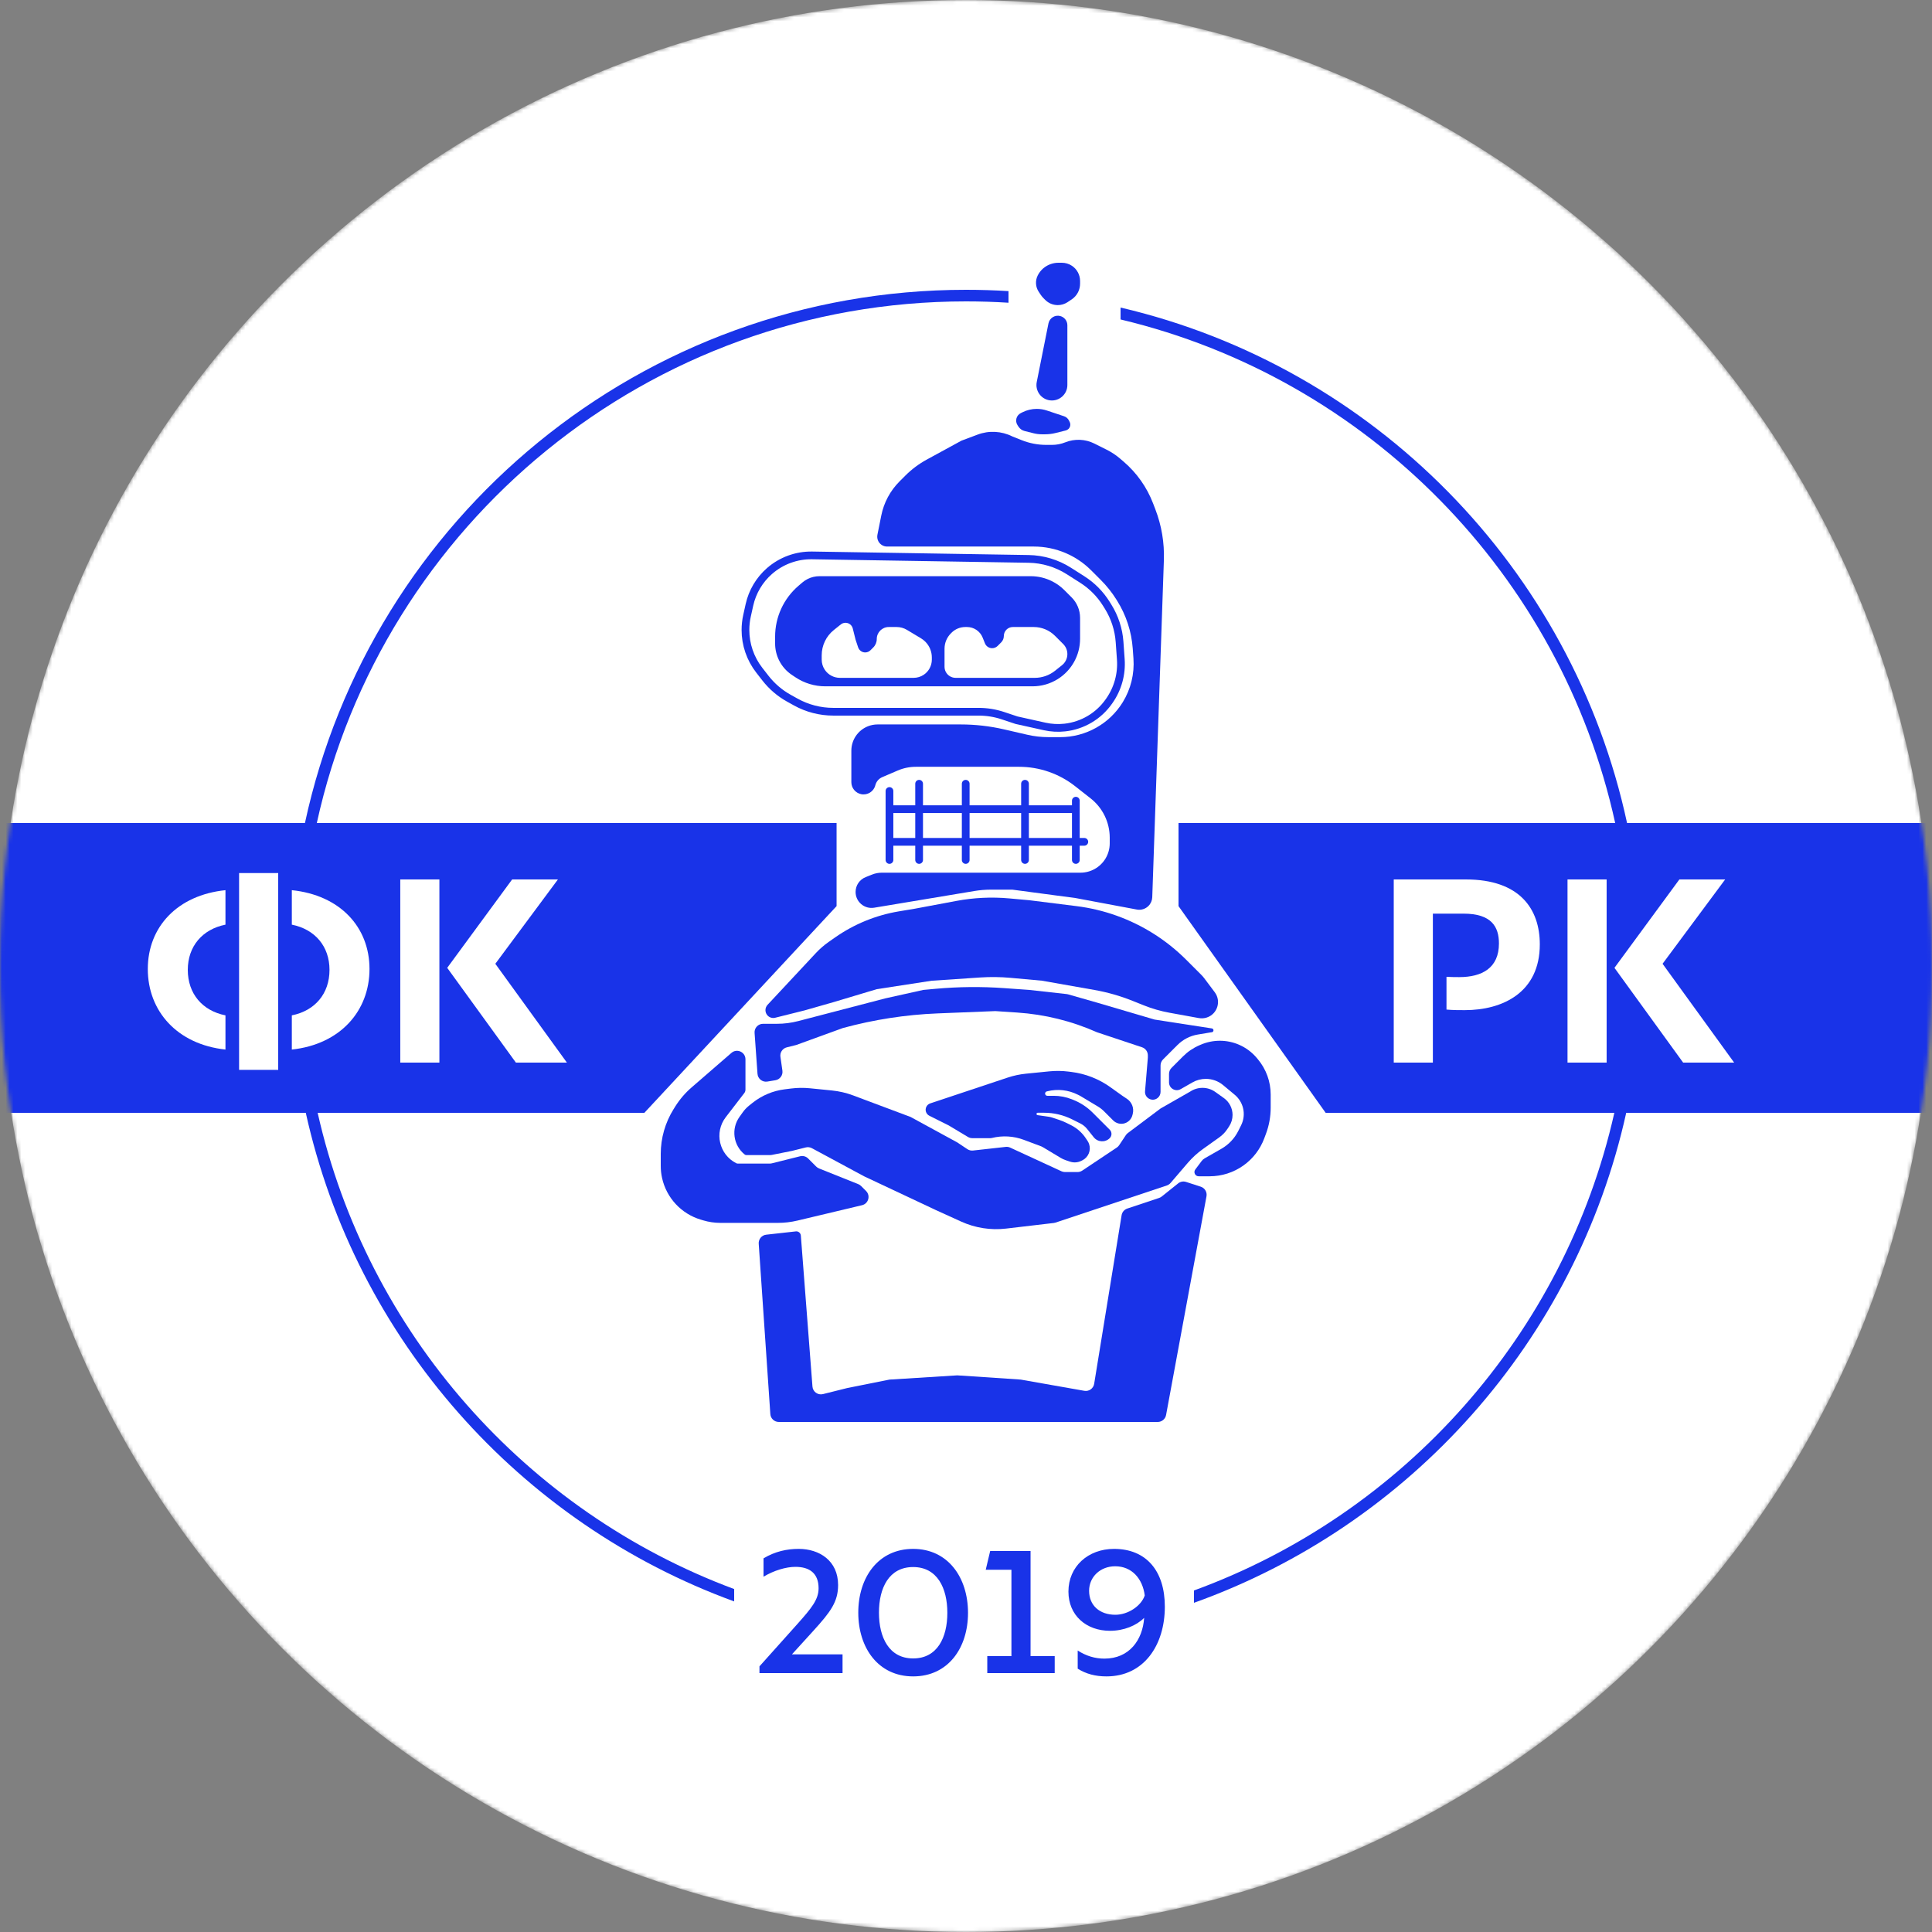 <svg width="500" height="500" viewBox="0 0 500 500" fill="none" xmlns="http://www.w3.org/2000/svg">
<rect x="0" y="0" width="500" height="500" fill="#808080" stroke="none"/>
<mask id="mask0_1_46" style="mask-type:alpha" maskUnits="userSpaceOnUse" x="0" y="0" width="500" height="500">
<circle cx="250" cy="250" r="250" fill="#D9D9D9"/>
</mask>
<g mask="url(#mask0_1_46)">
<circle cx="250" cy="250" r="250" fill="white"/>
<path d="M218.05 433H196.55V431.25L206.4 420.25C209.95 416.25 211.85 414 211.85 411.05C211.85 407.2 209.55 405.5 205.85 405.5C203.4 405.5 200.25 406.45 197.6 408.05V403.3C200.6 401.5 203.65 400.85 206.7 400.85C212.05 400.85 216.9 403.9 216.9 410.2C216.9 414.55 214.95 417.15 210.5 422.05L204.95 428.15H218.05V433ZM236.321 429.2C242.571 429.2 245.171 423.8 245.171 417.4C245.171 411 242.571 405.55 236.321 405.55C230.071 405.55 227.471 410.95 227.471 417.35C227.471 423.75 230.071 429.2 236.321 429.2ZM236.321 433.85C227.271 433.85 222.121 426.45 222.121 417.35C222.121 408.25 227.271 400.85 236.321 400.85C245.371 400.85 250.521 408.3 250.521 417.4C250.521 426.5 245.371 433.85 236.321 433.85ZM266.707 401.4V428.6H272.957V433H255.507V428.6H261.757V406.25H255.107L256.257 401.4H266.707ZM288.608 405.35C284.758 405.35 281.858 408.1 281.858 411.7C281.858 415.5 284.608 417.9 288.658 417.9C291.958 417.9 295.358 415.6 296.258 412.9C295.708 408.55 292.908 405.35 288.608 405.35ZM288.308 400.85C296.608 400.85 301.458 406.5 301.458 415.8C301.458 425.8 296.008 433.85 286.358 433.85C283.458 433.85 281.058 433.2 278.908 431.85V427.15C281.058 428.55 283.408 429.25 285.808 429.25C292.258 429.25 295.708 424.45 296.108 418.7C294.108 420.7 290.858 422.05 287.258 422.05C281.108 422.05 276.508 418.05 276.508 411.9C276.508 405.4 281.608 400.85 288.308 400.85Z" fill="#1933E8"/>
<path fill-rule="evenodd" clip-rule="evenodd" d="M250 75C253.695 75 257.362 75.115 261 75.34V78.346C257.363 78.117 253.695 78 250 78C167.709 78 98.916 135.79 81.99 213H78.919C95.897 134.12 166.045 75 250 75ZM79.137 288C92.116 346.617 134.489 394.184 190 414.444V411.245C136.151 391.2 95.055 344.951 82.212 288H79.137ZM417.788 288C404.866 345.303 363.34 391.771 309 411.614V414.805C365.002 394.754 407.807 346.969 420.863 288H417.788ZM421.081 213C406.886 147.05 355.524 94.913 290 79.592V82.675C353.864 97.886 403.917 148.711 418.011 213H421.081Z" fill="#1933E8"/>
<path fill-rule="evenodd" clip-rule="evenodd" d="M166.754 288L216.5 234.5V213H-22V288H166.754ZM343.085 288H505V213H305V234.5L343.085 288Z" fill="#D9D9D9" fill-opacity="0.5"/>
<path fill-rule="evenodd" clip-rule="evenodd" d="M166.754 288L216.5 234.5V213H-22V288H166.754ZM343.085 288H505V213H305V234.5L343.085 288Z" fill="#1933E8"/>
<path d="M374.35 261.275V252.8C375.625 252.875 376.825 252.875 377.65 252.875C383.5 252.875 387.925 250.55 387.925 244.175C387.925 239.9 386.05 236.45 378.775 236.45H370.825V275H360.7V227.6H379.375C393.325 227.6 398.5 235.25 398.5 244.4C398.5 256.85 388.9 261.425 379.075 261.425C377.65 261.425 376 261.425 374.35 261.275ZM415.796 227.6V275H405.671V227.6H415.796ZM435.596 275L417.821 250.475L434.621 227.6H446.471L430.271 249.425L448.796 275H435.596Z" fill="white"/>
<path d="M58.35 262.775V271.625C45.825 270.275 38.25 261.65 38.25 250.775C38.25 239.9 45.9 231.65 58.35 230.375V239.3C52.35 240.5 48.6 244.925 48.6 251C48.6 257.15 52.35 261.575 58.35 262.775ZM72 225.95V276.875H61.875V225.95H72ZM75.525 271.625V262.775C81.525 261.575 85.275 257.15 85.275 251C85.275 244.925 81.525 240.5 75.525 239.3V230.375C87.975 231.65 95.625 239.9 95.625 250.775C95.625 261.65 88.05 270.275 75.525 271.625ZM113.715 227.6V275H103.59V227.6H113.715ZM133.515 275L115.74 250.475L132.54 227.6H144.39L128.19 249.425L146.715 275H133.515Z" fill="white"/>
<path d="M228.07 133.429L227.077 138.394C226.966 138.95 227.043 139.528 227.297 140.035C227.729 140.899 228.612 141.445 229.578 141.445H267.542C270.384 141.445 273.196 142.022 275.808 143.141C278.262 144.193 280.492 145.703 282.38 147.591L284.898 150.109C286.425 151.636 287.774 153.331 288.918 155.162L289.124 155.491C291.457 159.224 292.841 163.472 293.154 167.862L293.337 170.421C293.62 174.389 292.652 178.345 290.567 181.732C287.11 187.35 280.985 190.773 274.387 190.773H271.344C269.495 190.773 267.651 190.563 265.848 190.147L259.859 188.765C256.172 187.914 252.4 187.484 248.616 187.484H227.117C226.253 187.484 225.397 187.649 224.596 187.97C222.018 189.001 220.328 191.497 220.328 194.273V202.439C220.328 203.942 221.404 205.238 222.877 205.533C224.509 205.86 226.127 204.85 226.53 203.235C226.767 202.29 227.431 201.509 228.327 201.126L232.333 199.409C233.815 198.774 235.41 198.446 237.022 198.446H263.735C268.992 198.446 274.096 200.212 278.23 203.459L282.254 206.622C285.374 209.073 287.196 212.821 287.196 216.789V218.27C287.196 219.644 286.822 220.992 286.115 222.171C284.745 224.454 282.278 225.851 279.615 225.851H228.213C227.349 225.851 226.494 226.016 225.692 226.336L224.021 227.005C222.453 227.632 221.425 229.151 221.425 230.84C221.425 233.393 223.717 235.335 226.235 234.915L252.156 230.595C253.59 230.356 255.041 230.236 256.494 230.236H261.983L278.426 232.428L294.221 235.39C295.313 235.594 296.435 235.247 297.22 234.462C297.823 233.859 298.174 233.051 298.203 232.199L301.211 144.964C301.366 140.471 300.615 135.994 299.001 131.798L298.405 130.248C296.804 126.085 294.192 122.386 290.806 119.483L289.894 118.701C288.83 117.789 287.658 117.012 286.405 116.385L283.218 114.791C280.867 113.616 278.126 113.502 275.687 114.478C274.6 114.913 273.44 115.136 272.27 115.136H270.753C268.581 115.136 266.428 114.722 264.411 113.915L261.983 112.944C259.187 111.546 255.936 111.375 253.009 112.473L248.829 114.04L239.842 118.942C237.805 120.053 235.938 121.45 234.298 123.09L232.803 124.585C230.387 127.001 228.74 130.078 228.07 133.429Z" fill="#1933E8"/>
<path d="M230.194 217.864H280.619M230.194 204.71V209.408M230.194 222.562V209.408M237.867 202.831V222.562M249.925 202.831V222.562M265.272 202.831V222.562M278.426 207.216V209.408M278.426 222.562V209.408M230.194 209.408H278.426" stroke="#1933E8" stroke-width="2" stroke-linecap="round" stroke-linejoin="round"/>
<path d="M263.618 110.463L263.343 110.05C262.621 108.967 263.012 107.497 264.176 106.915L264.625 106.69C265.771 106.117 267.036 105.818 268.317 105.818C269.204 105.818 270.086 105.962 270.928 106.242L272.945 106.915L275.385 107.728C275.929 107.909 276.378 108.299 276.634 108.811L276.829 109.202C277.128 109.8 277.011 110.522 276.538 110.995C276.339 111.194 276.09 111.335 275.816 111.404L273.198 112.058C272.302 112.282 271.382 112.396 270.459 112.396H269.652C268.927 112.396 268.205 112.307 267.502 112.131L265.152 111.543C264.524 111.386 263.977 111.001 263.618 110.463Z" fill="#1933E8"/>
<path d="M276.234 84.179V99.641C276.234 102.048 274.124 103.91 271.736 103.612C269.429 103.324 267.853 101.136 268.309 98.857L271.341 83.695C271.618 82.312 272.994 81.441 274.363 81.783C275.462 82.058 276.234 83.046 276.234 84.179Z" fill="#1933E8"/>
<path d="M277.347 77.489L276.293 78.192C275.54 78.694 274.655 78.962 273.749 78.962C272.533 78.962 271.366 78.479 270.506 77.618L270.064 77.177C269.793 76.906 269.55 76.609 269.337 76.29L268.824 75.52C267.983 74.259 267.883 72.644 268.561 71.289C269.263 69.885 270.493 68.817 271.982 68.321L272.02 68.309C272.633 68.104 273.275 68 273.921 68H274.806C275.737 68 276.647 68.276 277.422 68.792C278.734 69.667 279.523 71.14 279.523 72.717V73.424C279.523 74.182 279.346 74.93 279.007 75.609C278.626 76.369 278.054 77.018 277.347 77.489Z" fill="#1933E8"/>
<path d="M266.201 144.642L210.18 143.738C206.129 143.673 202.198 145.114 199.148 147.782C196.529 150.074 194.709 153.143 193.954 156.541L193.327 159.36C193.059 160.567 192.924 161.8 192.924 163.036C192.924 166.804 194.18 170.464 196.493 173.438L198.091 175.493C199.745 177.619 201.811 179.389 204.165 180.697L205.932 181.679C208.904 183.33 212.246 184.196 215.645 184.196H220.329H253.257C255.407 184.196 257.542 184.542 259.582 185.222L263.08 186.388L270.342 188.002C272.066 188.385 273.841 188.481 275.596 188.286C280.183 187.776 284.328 185.318 286.974 181.538L287.111 181.342C289.293 178.224 290.336 174.45 290.065 170.654L289.743 166.135C289.51 162.878 288.484 159.728 286.753 156.96L286.308 156.248C284.728 153.719 282.602 151.575 280.086 149.974L276.616 147.766C273.499 145.783 269.894 144.702 266.201 144.642Z" stroke="#1933E8" stroke-width="2"/>
<path fill-rule="evenodd" clip-rule="evenodd" d="M200.597 164.759C200.597 159.702 202.807 154.897 206.647 151.606L207.633 150.761C208.056 150.398 208.523 150.088 209.022 149.838V149.838C209.97 149.365 211.014 149.118 212.074 149.118H266.752C268.662 149.118 270.547 149.563 272.255 150.417V150.417C273.439 151.009 274.519 151.787 275.454 152.722L277.33 154.599V154.599C278.734 156.003 279.523 157.906 279.523 159.892V165.323C279.523 169.562 277.339 173.503 273.744 175.75V175.75C271.789 176.971 269.531 177.619 267.227 177.619H213.578C210.832 177.619 208.147 176.806 205.863 175.283L204.949 174.674C203.534 173.73 202.389 172.434 201.629 170.913V170.913C200.95 169.556 200.597 168.059 200.597 166.542V164.759ZM212.655 169.596C212.655 167.045 213.815 164.633 215.806 163.04L217.605 161.6C217.949 161.326 218.376 161.176 218.816 161.176V161.176C219.705 161.176 220.48 161.781 220.695 162.643L221.425 165.561L222.081 167.528C222.344 168.317 223.082 168.849 223.913 168.849V168.849C224.425 168.849 224.917 168.646 225.279 168.283L225.998 167.565C226.579 166.984 226.906 166.195 226.906 165.373V165.373C226.906 163.66 228.294 162.272 230.006 162.272H232.056C232.99 162.272 233.906 162.526 234.706 163.006L238.355 165.195C238.759 165.438 239.132 165.729 239.466 166.063V166.063C240.548 167.145 241.156 168.613 241.156 170.143V170.71C241.156 172.287 240.368 173.759 239.056 174.634V174.634C238.281 175.151 237.371 175.426 236.439 175.426H217.372C215.795 175.426 214.322 174.638 213.447 173.326V173.326C212.931 172.551 212.655 171.641 212.655 170.71V169.596ZM244.445 167.886C244.445 166.397 245.036 164.969 246.089 163.916L246.262 163.743C247.204 162.801 248.482 162.272 249.814 162.272H250.263C252.045 162.272 253.648 163.357 254.31 165.013L254.901 166.49C255.206 167.253 255.945 167.753 256.767 167.753V167.753C257.3 167.753 257.811 167.541 258.187 167.165L259.11 166.242C259.546 165.806 259.791 165.214 259.791 164.597V164.597C259.791 163.313 260.832 162.272 262.117 162.272H267.542C269.598 162.272 271.57 163.089 273.023 164.542L274.042 165.561L275.158 166.677C275.847 167.366 276.234 168.301 276.234 169.275V169.275C276.234 170.392 275.727 171.448 274.855 172.145L273.066 173.576C271.569 174.774 269.709 175.426 267.792 175.426H247.314C246.227 175.426 245.234 174.812 244.748 173.84V173.84C244.548 173.441 244.445 173.002 244.445 172.556V167.886Z" fill="#1933E8"/>
<path d="M211.151 246.645L198.642 260.048C197.898 260.845 197.92 262.088 198.691 262.859C199.193 263.362 199.923 263.564 200.612 263.392L208.27 261.477L215.944 259.285L226.906 255.996L241.156 253.804L253.669 252.97C256.285 252.795 258.91 252.827 261.521 253.064L269.657 253.804L283.206 256.195C286.588 256.792 289.899 257.735 293.087 259.01L296.044 260.193C298.179 261.047 300.393 261.684 302.655 262.095L310.249 263.476C310.946 263.603 311.665 263.552 312.337 263.328C315.068 262.417 316.105 259.099 314.378 256.795L311.632 253.135C311.419 252.85 311.186 252.581 310.934 252.33L306.997 248.393C301.899 243.294 295.732 239.392 288.941 236.966C285.595 235.771 282.129 234.946 278.603 234.506L266.368 232.976L261.226 232.509C256.638 232.092 252.013 232.311 247.485 233.16L236.771 235.169L232.637 235.858C226.699 236.847 221.057 239.153 216.126 242.605L214.461 243.77C213.26 244.611 212.151 245.574 211.151 246.645Z" fill="#1933E8"/>
<path d="M299.622 368H201.549C200.396 368 199.44 367.107 199.362 365.957L196.355 321.864C196.275 320.692 197.133 319.665 198.3 319.536L206.078 318.672C206.697 318.672 207.211 319.148 207.258 319.765L210.264 358.834C210.368 360.188 211.664 361.122 212.981 360.793L219.232 359.231L230.194 357.038L247.733 355.942L264.176 357.038L280.623 359.941C281.827 360.153 282.972 359.34 283.168 358.134L290.271 314.499C290.402 313.695 290.969 313.029 291.742 312.771L299.979 310.026C300.225 309.944 300.453 309.819 300.655 309.658L304.908 306.255C305.484 305.795 306.253 305.654 306.955 305.882L310.758 307.116C311.805 307.456 312.437 308.518 312.238 309.6L301.778 366.206C301.586 367.246 300.679 368 299.622 368Z" fill="#1933E8"/>
<path d="M298.804 263.862L313.623 266.153C314.235 266.247 314.166 267.151 313.546 267.151C313.518 267.151 313.491 267.153 313.463 267.158L309.986 267.737C307.996 268.069 306.161 269.013 304.735 270.439L300.992 274.182C300.581 274.593 300.35 275.151 300.35 275.732V282.589C300.35 283.221 300.052 283.817 299.546 284.197C298.159 285.237 296.193 284.15 296.337 282.422L297.062 273.728V273.116C297.062 272.172 296.458 271.334 295.562 271.036L283.907 267.151C277.381 264.25 270.395 262.523 263.269 262.048L257.599 261.67L242.639 262.268C234.369 262.599 226.121 263.877 218.136 266.055L206.078 270.439L203.611 271.056C202.522 271.328 201.814 272.381 201.973 273.493L202.487 277.088C202.655 278.267 201.851 279.365 200.677 279.561L198.588 279.909C197.314 280.121 196.133 279.191 196.041 277.903L195.284 267.307C195.193 266.038 196.198 264.958 197.471 264.958H201.073C202.94 264.958 204.8 264.72 206.607 264.248L229.098 258.381L238.964 256.189L242.161 255.898C248.059 255.362 253.989 255.305 259.896 255.727L266.368 256.189L276.051 257.265C276.173 257.278 276.293 257.302 276.411 257.336L283.907 259.477L298.804 263.862Z" fill="#1933E8"/>
<path d="M178.969 281.437L189.296 272.488C190.715 271.257 192.924 272.266 192.924 274.144V282.007C192.924 282.325 192.819 282.634 192.625 282.886L187.826 289.125C184.786 293.076 186.105 298.819 190.564 301.049C190.674 301.104 190.795 301.133 190.919 301.133H199.231C199.41 301.133 199.589 301.111 199.763 301.067L207.066 299.241C207.813 299.054 208.604 299.273 209.148 299.818L211.241 301.911C211.451 302.121 211.701 302.286 211.977 302.396L222.103 306.446C222.379 306.557 222.629 306.722 222.839 306.932L224.131 308.224C225.344 309.437 224.757 311.51 223.089 311.907L206.39 315.883C204.726 316.279 203.022 316.479 201.312 316.479H186.445C184.926 316.479 183.415 316.257 181.96 315.821L181.346 315.637C176.311 314.126 172.486 310.012 171.346 304.881C171.116 303.847 171 302.791 171 301.731V298.651C171 294.542 172.155 290.516 174.332 287.031L174.736 286.385C175.893 284.535 177.319 282.867 178.969 281.437Z" fill="#1933E8"/>
<path d="M260.761 278.886L240.741 285.559C240.305 285.704 239.944 286.017 239.739 286.428C239.311 287.284 239.658 288.325 240.514 288.753L245.541 291.267L250.501 294.243C250.842 294.447 251.232 294.555 251.629 294.555H256.331C256.445 294.555 256.559 294.541 256.669 294.514C259.416 293.827 262.307 293.992 264.958 294.986L269.47 296.678C269.594 296.724 269.714 296.782 269.828 296.851L274.515 299.663C274.929 299.911 275.369 300.113 275.827 300.266L276.923 300.632C277.886 300.952 278.936 300.878 279.844 300.424L280.125 300.283C281.666 299.513 282.406 297.726 281.862 296.092C281.764 295.8 281.628 295.522 281.458 295.266L280.98 294.549C280.025 293.117 278.713 291.958 277.173 291.188L276.063 290.634C275.447 290.325 274.81 290.061 274.156 289.843L272.292 289.222C271.997 289.124 271.695 289.052 271.387 289.009L268.517 288.598C268.133 288.544 268.174 287.978 268.561 287.978H270.232C272.737 287.978 275.208 288.562 277.449 289.682L279.587 290.751C280.267 291.091 280.865 291.574 281.339 292.167L283.067 294.327C284.1 295.618 286.026 295.725 287.196 294.555C287.801 293.95 287.801 292.968 287.196 292.363L282.772 287.94C281.351 286.519 279.657 285.401 277.791 284.655L277.396 284.497C275.904 283.9 274.312 283.594 272.706 283.594H271.048C270.534 283.594 270.277 282.973 270.64 282.61C270.714 282.536 270.807 282.484 270.908 282.459L271.058 282.421C273.691 281.763 276.472 282.068 278.899 283.282L279.523 283.594L284.12 286.352C284.707 286.704 285.248 287.127 285.732 287.61L288.09 289.969C288.886 290.764 290.062 291.042 291.13 290.686C292.093 290.365 292.826 289.574 293.072 288.589L293.157 288.251C293.526 286.773 292.927 285.222 291.659 284.377L290.484 283.594L287.327 281.339C284.363 279.221 280.918 277.876 277.304 277.424L276.489 277.322C274.862 277.119 273.219 277.099 271.588 277.262L265.512 277.869C263.896 278.031 262.302 278.372 260.761 278.886Z" fill="#1933E8"/>
<path d="M302.542 277.925V280.116C302.542 281.665 304.217 282.637 305.562 281.868L308.605 280.129C309.661 279.526 310.855 279.209 312.071 279.209C313.705 279.209 315.288 279.782 316.544 280.828L319.55 283.333C320.608 284.215 321.358 285.41 321.692 286.745C322.067 288.248 321.893 289.836 321.2 291.222L320.465 292.691C319.5 294.622 317.985 296.223 316.112 297.294L311.758 299.781C311.464 299.95 311.207 300.176 311.004 300.448L309.339 302.667C308.797 303.39 309.312 304.421 310.216 304.421H313.056C316.199 304.421 319.264 303.439 321.822 301.612C324.26 299.87 326.124 297.442 327.177 294.636L327.624 293.442C328.435 291.279 328.851 288.987 328.851 286.677V283.261C328.851 279.934 327.685 276.713 325.555 274.158L325.289 273.838C324.028 272.325 322.426 271.131 320.615 270.355C317.474 269.009 313.919 269.009 310.778 270.355L310.402 270.516C308.831 271.189 307.402 272.157 306.193 273.366L303.185 276.374C302.773 276.785 302.542 277.343 302.542 277.925Z" fill="#1933E8"/>
<path d="M308.023 282.497L300.35 286.882L291.881 293.234C291.682 293.383 291.51 293.565 291.372 293.772L289.631 296.383C289.471 296.624 289.264 296.83 289.023 296.991L280.075 302.957C279.715 303.197 279.292 303.325 278.859 303.325H275.619C275.302 303.325 274.989 303.256 274.701 303.123L261.442 297.004C261.079 296.836 260.678 296.771 260.281 296.815L251.815 297.756C251.303 297.813 250.786 297.687 250.357 297.401L247.733 295.652L235.675 289.075L220.81 283.5C219.035 282.835 217.181 282.402 215.294 282.213L209.628 281.647C207.997 281.484 206.353 281.504 204.727 281.707L203.074 281.914C200.021 282.295 197.133 283.515 194.73 285.437L193.865 286.129C193.24 286.629 192.688 287.212 192.223 287.863L191.377 289.048C189.17 292.137 189.764 296.412 192.728 298.784C192.855 298.885 193.012 298.94 193.174 298.94H199.284C199.428 298.94 199.572 298.926 199.714 298.898L204.982 297.844L208.543 296.954C209.073 296.821 209.633 296.891 210.114 297.15L223.617 304.421L242.252 313.191L248.746 316.143C252.386 317.797 256.409 318.425 260.38 317.957L272.722 316.505C272.87 316.488 273.017 316.455 273.159 316.408L301.966 306.806C302.343 306.68 302.679 306.454 302.938 306.152L307.385 300.964C308.537 299.62 309.848 298.42 311.288 297.391L315.58 294.326C316.382 293.753 317.073 293.039 317.62 292.219L318.084 291.522C318.672 290.641 318.985 289.606 318.985 288.547C318.985 286.814 318.149 285.188 316.739 284.181L314.528 282.602C312.592 281.219 310.003 281.178 308.023 282.497Z" fill="#1933E8"/>
</g>
</svg>

